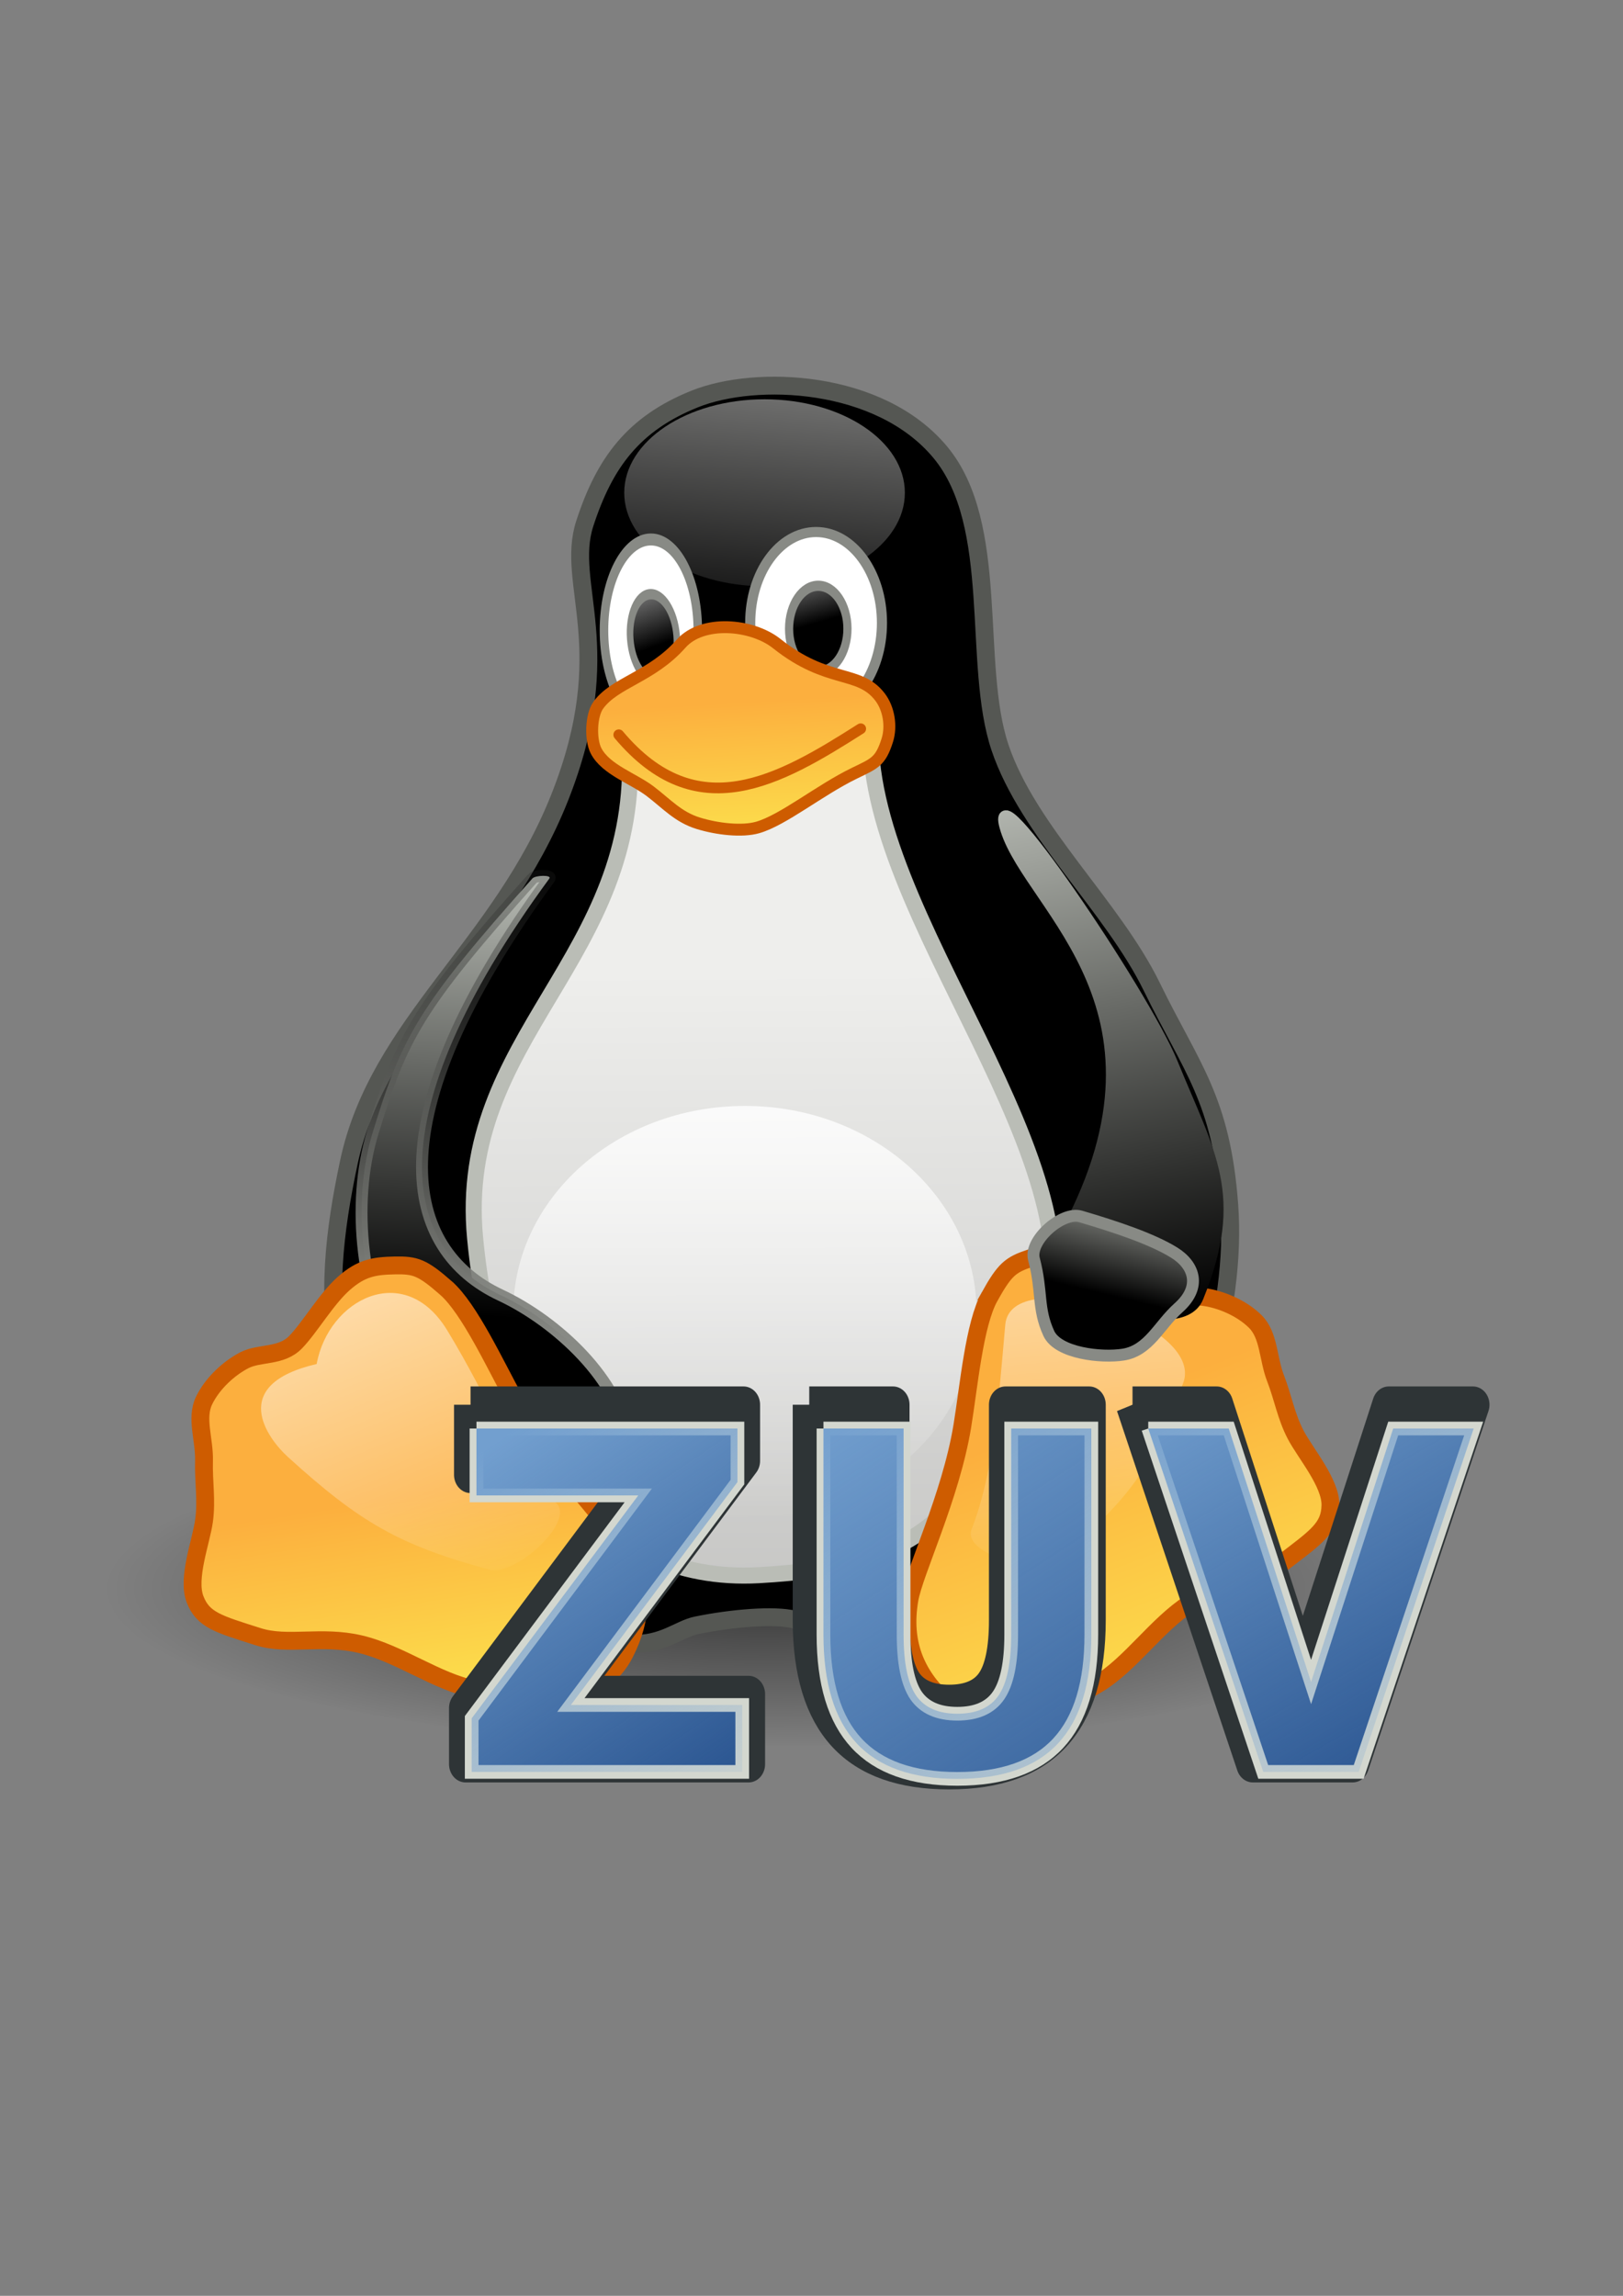 <?xml version="1.0" encoding="UTF-8" standalone="no"?>
<!-- Created with Inkscape (http://www.inkscape.org/) -->
<svg xmlns:dc="http://purl.org/dc/elements/1.1/" xmlns:cc="http://creativecommons.org/ns#" xmlns:rdf="http://www.w3.org/1999/02/22-rdf-syntax-ns#" xmlns:svg="http://www.w3.org/2000/svg" xmlns="http://www.w3.org/2000/svg" xmlns:xlink="http://www.w3.org/1999/xlink" xmlns:sodipodi="http://sodipodi.sourceforge.net/DTD/sodipodi-0.dtd" xmlns:inkscape="http://www.inkscape.org/namespaces/inkscape" width="210mm" height="297mm" id="svg2" version="1.1" inkscape:version="0.48.0 r9654">
  <rect width="100%" height="100%" fill="#808080" stroke="none"/>
  <title id="title4060">linux ZUV</title>
  <defs id="defs4">
    <linearGradient inkscape:collect="always" id="linearGradient6668">
      <stop style="stop-color:#729fcf;stop-opacity:1;" offset="0" id="stop6670"/>
      <stop style="stop-color:#729fcf;stop-opacity:0;" offset="1" id="stop6672"/>
    </linearGradient>
    <linearGradient inkscape:collect="always" id="linearGradient6658">
      <stop style="stop-color:#729fcf;stop-opacity:1;" offset="0" id="stop6660"/>
      <stop style="stop-color:#729fcf;stop-opacity:0;" offset="1" id="stop6662"/>
    </linearGradient>
    <linearGradient inkscape:collect="always" id="linearGradient6648">
      <stop style="stop-color:#729fcf;stop-opacity:1;" offset="0" id="stop6650"/>
      <stop style="stop-color:#729fcf;stop-opacity:0;" offset="1" id="stop6652"/>
    </linearGradient>
    <linearGradient inkscape:collect="always" id="linearGradient3978">
      <stop style="stop-color:#000000;stop-opacity:1;" offset="0" id="stop3980"/>
      <stop style="stop-color:#000000;stop-opacity:0;" offset="1" id="stop3982"/>
    </linearGradient>
    <linearGradient id="linearGradient3956">
      <stop style="stop-color:#ffffff;stop-opacity:1;" offset="0" id="stop3958"/>
      <stop style="stop-color:#000000;stop-opacity:1;" offset="1" id="stop3960"/>
    </linearGradient>
    <linearGradient id="linearGradient3936">
      <stop style="stop-color:#ffffff;stop-opacity:1;" offset="0" id="stop3938"/>
      <stop style="stop-color:#ffffff;stop-opacity:0;" offset="1" id="stop3940"/>
    </linearGradient>
    <linearGradient id="linearGradient3923">
      <stop style="stop-color:#babdb6;stop-opacity:1;" offset="0" id="stop3925"/>
      <stop style="stop-color:#000000;stop-opacity:1;" offset="1" id="stop3927"/>
    </linearGradient>
    <linearGradient inkscape:collect="always" id="linearGradient3915">
      <stop style="stop-color:#eeeeec;stop-opacity:1;" offset="0" id="stop3917"/>
      <stop style="stop-color:#eeeeec;stop-opacity:0;" offset="1" id="stop3919"/>
    </linearGradient>
    <linearGradient id="linearGradient3889">
      <stop style="stop-color:#888a85;stop-opacity:1;" offset="0" id="stop3891"/>
      <stop style="stop-color:#000000;stop-opacity:0;" offset="1" id="stop3893"/>
    </linearGradient>
    <linearGradient id="linearGradient3881">
      <stop style="stop-color:#d3d7cf;stop-opacity:1;" offset="0" id="stop3883"/>
      <stop style="stop-color:#000000;stop-opacity:1;" offset="1" id="stop3885"/>
    </linearGradient>
    <linearGradient id="linearGradient3857">
      <stop style="stop-color:#fce94f;stop-opacity:1;" offset="0" id="stop3859"/>
      <stop style="stop-color:#fcaf3e;stop-opacity:1;" offset="1" id="stop3861"/>
    </linearGradient>
    <linearGradient inkscape:collect="always" id="linearGradient3845">
      <stop style="stop-color:#ffffff;stop-opacity:1;" offset="0" id="stop3847"/>
      <stop style="stop-color:#ffffff;stop-opacity:0;" offset="1" id="stop3849"/>
    </linearGradient>
    <linearGradient inkscape:collect="always" id="linearGradient3835">
      <stop style="stop-color:#eeeeec;stop-opacity:1;" offset="0" id="stop3837"/>
      <stop style="stop-color:#eeeeec;stop-opacity:0;" offset="1" id="stop3839"/>
    </linearGradient>
    <linearGradient inkscape:collect="always" id="linearGradient3827">
      <stop style="stop-color:#ffffff;stop-opacity:1;" offset="0" id="stop3829"/>
      <stop style="stop-color:#ffffff;stop-opacity:0;" offset="1" id="stop3831"/>
    </linearGradient>
    <radialGradient inkscape:collect="always" xlink:href="#linearGradient3978" id="radialGradient4006" gradientUnits="userSpaceOnUse" gradientTransform="matrix(1,0,0,0.293,0,481.961)" cx="130.357" cy="681.291" fx="130.357" fy="681.291" r="81.786"/>
    <linearGradient inkscape:collect="always" xlink:href="#linearGradient3915" id="linearGradient4008" gradientUnits="userSpaceOnUse" x1="273.571" y1="455.934" x2="264.56" y2="529.505"/>
    <linearGradient inkscape:collect="always" xlink:href="#linearGradient3835" id="linearGradient4010" gradientUnits="userSpaceOnUse" x1="267.008" y1="564.081" x2="270.02" y2="1195.51"/>
    <linearGradient inkscape:collect="always" xlink:href="#linearGradient3827" id="linearGradient4012" gradientUnits="userSpaceOnUse" x1="273.571" y1="570.576" x2="273.571" y2="654.862"/>
    <linearGradient inkscape:collect="always" xlink:href="#linearGradient3881" id="linearGradient4014" gradientUnits="userSpaceOnUse" x1="212.079" y1="536.301" x2="207.452" y2="621.301"/>
    <linearGradient inkscape:collect="always" xlink:href="#linearGradient3889" id="linearGradient4016" gradientUnits="userSpaceOnUse" x1="207.452" y1="621.301" x2="228.167" y2="518.444"/>
    <linearGradient inkscape:collect="always" xlink:href="#linearGradient3857" id="linearGradient4018" gradientUnits="userSpaceOnUse" x1="216.752" y1="692.456" x2="210.42" y2="651.742"/>
    <linearGradient inkscape:collect="always" xlink:href="#linearGradient3857" id="linearGradient4020" gradientUnits="userSpaceOnUse" x1="336.18" y1="697.063" x2="314.549" y2="640.635"/>
    <linearGradient inkscape:collect="always" xlink:href="#linearGradient3956" id="linearGradient4022" gradientUnits="userSpaceOnUse" x1="17.858" y1="368.299" x2="21.972" y2="386.307"/>
    <linearGradient inkscape:collect="always" xlink:href="#linearGradient3956" id="linearGradient4024" gradientUnits="userSpaceOnUse" x1="20.232" y1="368.783" x2="23.832" y2="388.601"/>
    <linearGradient inkscape:collect="always" xlink:href="#linearGradient3857" id="linearGradient4026" gradientUnits="userSpaceOnUse" x1="262.981" y1="546.79" x2="261.349" y2="518.933"/>
    <linearGradient inkscape:collect="always" xlink:href="#linearGradient3881" id="linearGradient4028" gradientUnits="userSpaceOnUse" x1="313.269" y1="518.437" x2="334.407" y2="622.008"/>
    <linearGradient inkscape:collect="always" xlink:href="#linearGradient3881" id="linearGradient4030" gradientUnits="userSpaceOnUse" x1="313.269" y1="518.437" x2="334.407" y2="622.008"/>
    <linearGradient inkscape:collect="always" xlink:href="#linearGradient3845" id="linearGradient4032" gradientUnits="userSpaceOnUse" x1="317.244" y1="608.042" x2="322.443" y2="666.631"/>
    <linearGradient inkscape:collect="always" xlink:href="#linearGradient3923" id="linearGradient4034" gradientUnits="userSpaceOnUse" x1="332.846" y1="599" x2="328.09" y2="619"/>
    <linearGradient inkscape:collect="always" xlink:href="#linearGradient3845" id="linearGradient4036" gradientUnits="userSpaceOnUse" gradientTransform="matrix(-0.889,0.459,0.459,0.889,200.182,-70.049)" x1="317.244" y1="608.042" x2="322.443" y2="666.631"/>
    <linearGradient inkscape:collect="always" xlink:href="#linearGradient6648" id="linearGradient6688" gradientUnits="userSpaceOnUse" gradientTransform="translate(0,-8)" x1="257.882" y1="706.562" x2="387.16" y2="898.49"/>
    <linearGradient inkscape:collect="always" xlink:href="#linearGradient6658" id="linearGradient6690" gradientUnits="userSpaceOnUse" gradientTransform="translate(0,-8)" x1="432.626" y1="682.004" x2="615.775" y2="964.846"/>
    <linearGradient inkscape:collect="always" xlink:href="#linearGradient6668" id="linearGradient6692" gradientUnits="userSpaceOnUse" gradientTransform="translate(0,-8)" x1="579.649" y1="675.247" x2="713.552" y2="909.602"/>
  </defs>
  <sodipodi:namedview id="base" pagecolor="#ffffff" bordercolor="#666666" borderopacity="1.0" inkscape:pageopacity="0.0" inkscape:pageshadow="2" inkscape:zoom="0.24748738" inkscape:cx="-870.65249" inkscape:cy="270.03304" inkscape:document-units="px" inkscape:current-layer="layer1" showgrid="false" showguides="true" inkscape:guide-bbox="true" inkscape:window-width="1280" inkscape:window-height="707" inkscape:window-x="0" inkscape:window-y="0" inkscape:window-maximized="0" inkscape:snap-global="false">
    <sodipodi:guide orientation="0,1" position="-482.857,885.714" id="guide2998"/>
    <sodipodi:guide orientation="1,0" position="14.286,-131.429" id="guide3000"/>
    <sodipodi:guide orientation="1,0" position="731.429,-82.857" id="guide3002"/>
    <sodipodi:guide orientation="0,1" position="-525.714,168.571" id="guide3004"/>
  </sodipodi:namedview>
  <g inkscape:label="Ebene 1" inkscape:groupmode="layer" id="layer1">
    <g id="g6694">
      <g id="g4038">
        <rect style="opacity:0.721;fill:none;fill-opacity:1;stroke:none;stroke-width:10;stroke-linecap:round;stroke-linejoin:round;stroke-miterlimit:4;stroke-opacity:1;stroke-dasharray:none;stroke-dashoffset:22.802" id="rect2996" width="717.143" height="717.143" x="14.286" y="166.648"/>
        <g id="g3986" transform="matrix(2.91,0,0,2.91,-405.836,-1166.411)">
          <path transform="matrix(1.354,0,0,1.119,91.391,-94.92)" d="m 212.143,681.291 c 0,13.215 -36.617,23.929 -81.786,23.929 -45.169,0 -81.786,-10.713 -81.786,-23.929 0,-13.215 36.617,-23.929 81.786,-23.929 45.169,0 81.786,10.713 81.786,23.929 z" sodipodi:ry="23.928572" sodipodi:rx="81.785713" sodipodi:cy="681.29077" sodipodi:cx="130.35715" id="path3976" style="opacity:0.583;fill:url(#radialGradient4006);fill-opacity:1;stroke:none" sodipodi:type="arc"/>
          <path sodipodi:nodetypes="zzzzzzzzzzzzzz" inkscape:connector-curvature="0" id="path3774" d="m 237.735,488.797 c 3.326,-10.237 8.187,-16.796 18.477,-20.93 10.291,-4.134 31.061,-3.318 41.263,8.939 10.202,12.257 5.313,35.563 10.043,49.632 4.731,14.069 18.919,26.676 25.52,40.224 6.601,13.548 11.699,18.838 13.008,36.659 1.309,17.821 -5.595,39.754 -15.758,51.977 -10.162,12.223 -26.653,18.091 -37.857,19.286 -11.205,1.194 -16.187,-0.775 -19.487,-1.63 -3.3,-0.855 -10.533,-0.241 -16.421,0.967 -5.888,1.208 -10.657,10.698 -37.243,-10.874 -26.586,-21.572 -26.144,-43.647 -21.191,-66.926 4.953,-23.279 25.553,-36.307 35.454,-61.349 9.901,-25.042 0.866,-35.738 4.192,-45.974 z" style="fill:#000000;fill-opacity:1;stroke:#555753;stroke-width:3;stroke-linecap:butt;stroke-linejoin:miter;stroke-miterlimit:4;stroke-opacity:1;stroke-dasharray:none"/>
          <path transform="matrix(0.917,0,0,0.733,20.357,122.201)" d="m 295.714,493.076 c 0,11.835 -11.513,21.429 -25.714,21.429 -14.202,0 -25.714,-9.594 -25.714,-21.429 0,-11.835 11.513,-21.429 25.714,-21.429 14.202,0 25.714,9.594 25.714,21.429 z" sodipodi:ry="21.428572" sodipodi:rx="25.714287" sodipodi:cy="493.07648" sodipodi:cx="270" id="path3913" style="opacity:0.583;fill:url(#linearGradient4008);fill-opacity:1;stroke:none" sodipodi:type="arc"/>
          <path sodipodi:nodetypes="cczzzc" inkscape:connector-curvature="0" id="path3776" d="m 245.26,526.223 40.569,-3.622 c -1.757,32.034 40.437,74.263 28.6,103.693 -11.837,29.43 -19.783,37.668 -47.452,39.199 -27.67,1.531 -44.418,-22.615 -47.668,-56.596 -3.25,-33.981 27.963,-46.936 25.951,-82.674 z" style="fill:url(#linearGradient4010);fill-opacity:1;stroke:#babdb6;stroke-width:2.7;stroke-linecap:butt;stroke-linejoin:miter;stroke-miterlimit:4;stroke-opacity:1;stroke-dasharray:none"/>
          <path transform="translate(-7.857,1.429)" d="m 311.429,619.862 c 0,19.133 -17.429,34.643 -38.929,34.643 -21.5,0 -38.929,-15.51 -38.929,-34.643 0,-19.133 17.429,-34.643 38.929,-34.643 21.5,0 38.929,15.51 38.929,34.643 z" sodipodi:ry="34.642857" sodipodi:rx="38.92857" sodipodi:cy="619.86218" sodipodi:cx="272.5" id="path3817" style="fill:url(#linearGradient4012);fill-opacity:1;stroke:none" sodipodi:type="arc"/>
          <path sodipodi:nodetypes="ssssssss" inkscape:connector-curvature="0" id="path3813" d="m 228.929,548.434 c 0.508,-0.568 3.308,-0.615 2.857,0 -29.955,40.865 -24.344,62.454 -8.214,70 9.381,4.389 20.245,14.354 21.429,24.643 0.521,4.527 -7.65,7.901 -12.143,7.143 -11.198,-1.889 -19.112,-7.441 -26.071,-19.643 -6.429,-11.272 -8.458,-27.24 -4.643,-39.643 4.854,-15.782 7.427,-20.861 26.786,-42.5 z" style="fill:url(#linearGradient4014);fill-opacity:1;stroke:url(#linearGradient4016);stroke-width:2;stroke-linecap:butt;stroke-linejoin:miter;stroke-miterlimit:4;stroke-opacity:1;stroke-dasharray:none"/>
          <path sodipodi:nodetypes="sssssssssssssssss" inkscape:connector-curvature="0" id="path3797" d="m 214.405,617.239 c 3.967,3.466 8.34,13.012 11.617,18.94 5.785,10.466 15.908,20.424 18.183,24.496 3.616,6.474 3.157,12.226 0.253,17.93 -1.919,3.769 -5.432,6.318 -10.102,6.819 -5.057,0.542 -8.805,0.496 -15.152,-0.758 -6.347,-1.253 -12.598,-6.017 -19.193,-7.576 -6.595,-1.559 -12.188,0.329 -17.173,-1.263 -6.653,-2.125 -9.264,-2.775 -10.607,-6.313 -1.343,-3.538 1.024,-9.63 1.515,-13.132 0.491,-3.502 -0.097,-6.562 0,-10.102 0.097,-3.54 -1.414,-7.147 0,-10.102 1.414,-2.954 4.259,-5.515 6.819,-6.819 2.56,-1.303 6.154,-0.515 8.586,-3.03 2.392,-2.473 5.139,-7.247 8.081,-9.849 2.942,-2.602 5.103,-2.964 8.586,-3.03 3.484,-0.067 4.62,0.323 8.586,3.788 z" style="fill:url(#linearGradient4018);fill-opacity:1;stroke:#ce5c00;stroke-width:3;stroke-linecap:butt;stroke-linejoin:miter;stroke-miterlimit:4;stroke-opacity:1;stroke-dasharray:none"/>
          <path style="fill:url(#linearGradient4020);fill-opacity:1;stroke:#ce5c00;stroke-width:3;stroke-linecap:butt;stroke-linejoin:miter;stroke-miterlimit:4;stroke-opacity:1;stroke-dasharray:none" d="m 305.764,618.692 c -2.572,4.597 -3.484,15.058 -4.579,21.742 -1.933,11.801 -8.122,24.581 -8.897,29.181 -1.231,7.313 1.134,12.576 5.786,16.973 3.074,2.906 7.239,4.126 11.805,3.029 4.945,-1.188 8.46,-2.491 14.017,-5.804 5.557,-3.313 9.844,-9.899 15.532,-13.584 5.688,-3.684 11.591,-3.785 15.75,-6.958 5.553,-4.236 7.793,-5.726 7.869,-9.51 0.076,-3.784 -4.2,-8.726 -5.839,-11.86 -1.639,-3.134 -2.113,-6.213 -3.394,-9.514 -1.28,-3.301 -1.069,-7.207 -3.394,-9.514 -2.324,-2.307 -5.864,-3.764 -8.713,-4.132 -2.849,-0.367 -5.969,1.583 -9.105,0.03 -3.083,-1.526 -7.275,-5.099 -10.92,-6.562 -3.646,-1.463 -5.802,-1.077 -9.105,0.03 -3.304,1.107 -4.243,1.856 -6.815,6.452 z" id="path3799" inkscape:connector-curvature="0" sodipodi:nodetypes="sssssssssssssssss"/>
          <path transform="matrix(0.712,0,0,1,52.283,1.786)" sodipodi:type="arc" style="fill:#ffffff;fill-opacity:1;stroke:#888a85;stroke-width:2.014;stroke-linecap:round;stroke-linejoin:round;stroke-miterlimit:4;stroke-opacity:1;stroke-dasharray:none;stroke-dashoffset:22.802" id="path3805" sodipodi:cx="276.07144" sodipodi:cy="504.95148" sodipodi:rx="11.071428" sodipodi:ry="15.267858" d="m 287.143,504.951 c 0,8.432 -4.957,15.268 -11.071,15.268 -6.115,0 -11.071,-6.836 -11.071,-15.268 0,-8.432 4.957,-15.268 11.071,-15.268 6.115,0 11.071,6.836 11.071,15.268 z"/>
          <path transform="translate(0.536,0.536)" d="m 287.143,504.951 c 0,8.432 -4.957,15.268 -11.071,15.268 -6.115,0 -11.071,-6.836 -11.071,-15.268 0,-8.432 4.957,-15.268 11.071,-15.268 6.115,0 11.071,6.836 11.071,15.268 z" sodipodi:ry="15.267858" sodipodi:rx="11.071428" sodipodi:cy="504.95148" sodipodi:cx="276.07144" id="path3803" style="fill:#ffffff;fill-opacity:1;stroke:#888a85;stroke-width:1.7;stroke-linecap:round;stroke-linejoin:round;stroke-miterlimit:4;stroke-opacity:1;stroke-dasharray:none;stroke-dashoffset:22.802" sodipodi:type="arc"/>
          <path transform="matrix(0.808,0,0,1.011,260.524,114.49)" d="m 26.429,387.719 c 0,3.945 -2.718,7.143 -6.071,7.143 -3.353,0 -6.071,-3.198 -6.071,-7.143 0,-3.945 2.718,-7.143 6.071,-7.143 3.353,0 6.071,3.198 6.071,7.143 z" sodipodi:ry="7.1428571" sodipodi:rx="6.0714288" sodipodi:cy="387.71933" sodipodi:cx="20.357143" id="path3807" style="fill:url(#linearGradient4022);fill-opacity:1;stroke:#888a85;stroke-width:1.7;stroke-linecap:round;stroke-linejoin:round;stroke-miterlimit:4;stroke-opacity:1;stroke-dasharray:none;stroke-dashoffset:22.802" sodipodi:type="arc"/>
          <path sodipodi:type="arc" style="fill:url(#linearGradient4024);fill-opacity:1;stroke:#888a85;stroke-width:1.7;stroke-linecap:round;stroke-linejoin:round;stroke-miterlimit:4;stroke-opacity:1;stroke-dasharray:none;stroke-dashoffset:22.802" id="path3809" sodipodi:cx="20.357143" sodipodi:cy="387.71933" sodipodi:rx="6.0714288" sodipodi:ry="7.1428571" d="m 26.429,387.719 c 0,3.945 -2.718,7.143 -6.071,7.143 -3.353,0 -6.071,-3.198 -6.071,-7.143 0,-3.945 2.718,-7.143 6.071,-7.143 3.353,0 6.071,3.198 6.071,7.143 z" transform="matrix(0.642,-0.05,0.08,1.019,205.19,113.881)"/>
          <path sodipodi:nodetypes="sssssssssss" inkscape:connector-curvature="0" id="path3801" d="m 240,519.326 c 2.791,-3.88 8.95,-4.715 13.929,-10.357 3.544,-4.017 11.88,-3.336 16.071,0 8.584,6.832 13.768,4.351 17.321,8.929 1.518,1.956 2.001,4.962 1.25,7.321 -1.149,3.61 -2.128,3.882 -5.536,5.536 -5.822,2.825 -11.945,7.874 -16.25,9.107 -2.622,0.751 -6.809,0.278 -10,-0.714 -3.363,-1.046 -5.238,-3.218 -8.036,-5.357 -2.842,-2.173 -7.444,-3.618 -9.107,-6.786 -0.983,-1.871 -0.877,-5.963 0.357,-7.679 z" style="fill:url(#linearGradient4026);fill-opacity:1;stroke:#ce5c00;stroke-width:2;stroke-linecap:butt;stroke-linejoin:miter;stroke-miterlimit:4;stroke-opacity:1;stroke-dasharray:none"/>
          <path sodipodi:nodetypes="sssss" inkscape:connector-curvature="0" id="path3815" d="m 308.571,540.219 c 4.229,13.362 31.138,30.354 9.286,69.286 -4.025,7.171 19.762,16.905 22.857,9.286 6.956,-17.122 1.969,-23.931 -4.286,-39.286 -4.761,-11.687 -31.665,-51.317 -27.857,-39.286 z" style="fill:url(#linearGradient4028);fill-opacity:1;stroke:url(#linearGradient4030);stroke-width:2;stroke-linecap:butt;stroke-linejoin:miter;stroke-miterlimit:4;stroke-opacity:1;stroke-dasharray:none"/>
          <path sodipodi:nodetypes="sssss" inkscape:connector-curvature="0" id="path3843" d="m 302.735,657.816 c 3.632,-9.386 4.411,-20.133 5.664,-34.393 0.932,-10.607 33.631,-0.223 29.913,9.755 -5.731,15.383 -8.92,18.878 -20.49,29.48 -3.34,3.06 -16.721,-0.617 -15.087,-4.842 z" style="opacity:0.583;fill:url(#linearGradient4032);fill-opacity:1;stroke:none"/>
          <path sodipodi:nodetypes="sssssss" inkscape:connector-curvature="0" id="path3811" d="m 336.786,611.291 c 3.454,2.145 4.619,5.807 0.714,9.286 -3.279,2.921 -4.947,7.174 -9.286,7.857 -3.651,0.575 -10.956,-0.213 -12.5,-3.571 -1.939,-4.218 -1.047,-7.01 -2.5,-12.5 -0.828,-3.131 4.75,-8.054 7.857,-7.143 5.936,1.741 12.049,3.795 15.714,6.071 z" style="fill:url(#linearGradient4034);fill-opacity:1;stroke:#888a85;stroke-width:2;stroke-linecap:butt;stroke-linejoin:miter;stroke-miterlimit:4;stroke-opacity:1;stroke-dasharray:none"/>
          <path style="opacity:0.583;fill:url(#linearGradient4036);fill-opacity:1;stroke:none" d="m 232.901,653.346 c -7.532,-6.675 -10.845,-16.819 -18.308,-29.036 -7.18,-11.753 -19.926,-5.217 -21.915,5.7 -15.07,3.491 -8.181,12.576 -4.835,15.617 12.149,11.041 18.728,14.827 33.872,18.94 4.372,1.187 14.576,-8.218 11.185,-11.222 z" id="path3853" inkscape:connector-curvature="0" sodipodi:nodetypes="sscsss"/>
          <path sodipodi:nodetypes="cc" inkscape:connector-curvature="0" id="path3931" d="m 243.447,524.285 c 13.121,15.629 26.878,7.768 40.659,-1.01" style="fill:none;stroke:#ce5c00;stroke-width:1.8;stroke-linecap:round;stroke-linejoin:miter;stroke-miterlimit:4;stroke-opacity:1;stroke-dasharray:none"/>
        </g>
      </g>
      <g transform="translate(-6,0)" id="g6676">
        <g style="font-size:144px;font-style:normal;font-weight:bold;line-height:125%;letter-spacing:0px;word-spacing:0px;fill:#204a87;fill-opacity:1;stroke:#2e3436;stroke-width:10.682;stroke-linejoin:round;stroke-miterlimit:4;stroke-opacity:1;stroke-dasharray:none;font-family:Sans;-inkscape-font-specification:Sans Bold" id="flowRoot5852" transform="matrix(1.513,0,0,1.674,520.001,-209.112)">
          <path d="m -187.633,535.212 88.242,0 0,16.383 -56.32,68.133 57.938,0 0,20.461 -91.477,0 0,-16.383 56.32,-68.133 -54.703,0 0,-20.461" id="path5861" inkscape:connector-curvature="0" style="fill:#204a87;stroke:#2e3436;stroke-width:10.682;stroke-linejoin:round;stroke-miterlimit:4;stroke-opacity:1;stroke-dasharray:none"/>
          <path d="m -78.156,535.212 27.07,0 0,62.93 c -4.1e-5,8.672 1.406,14.883 4.219,18.633 2.859,3.703 7.5,5.555 13.922,5.555 6.469,2e-5 11.109,-1.852 13.922,-5.555 2.859,-3.75 4.289,-9.961 4.289,-18.633 l 0,-62.93 27.07,0 0,62.93 c -1.04e-4,14.859 -3.727,25.922 -11.18,33.188 -7.453,7.266 -18.82,10.898 -34.102,10.898 -15.234,0 -26.578,-3.633 -34.031,-10.898 -7.453,-7.266 -11.18,-18.328 -11.18,-33.188 l 0,-62.93" id="path5863" inkscape:connector-curvature="0" style="fill:#204a87;stroke:#2e3436;stroke-width:10.682;stroke-linejoin:round;stroke-miterlimit:4;stroke-opacity:1;stroke-dasharray:none"/>
          <path d="m 26.328,535.212 27.211,0 27.844,77.484 27.773,-77.484 27.211,0 -38.883,104.977 -32.273,0 -38.883,-104.977" id="path5865" inkscape:connector-curvature="0" style="fill:#204a87;stroke:#2e3436;stroke-width:10.682;stroke-linejoin:round;stroke-miterlimit:4;stroke-opacity:1;stroke-dasharray:none"/>
        </g>
        <path d="m 239.008,698.451 127.63,0 0,26.204 -81.46,108.976 83.799,0 0,32.727 -132.309,0 0,-26.204 81.46,-108.976 -79.121,0 0,-32.727" id="path6637" inkscape:connector-curvature="0" style="font-size:144px;font-style:normal;font-weight:bold;line-height:125%;letter-spacing:0px;word-spacing:0px;fill:#204a87;fill-opacity:1;stroke:#d3d7cf;stroke-width:6.69;stroke-linejoin:miter;stroke-miterlimit:4;stroke-opacity:1;stroke-dasharray:none;font-family:Sans;-inkscape-font-specification:Sans Bold"/>
        <path d="m 408.7,698.454 39.187,0 0,100.74 c -5e-5,13.882 2.036,23.825 6.107,29.828 4.139,5.928 10.857,8.892 20.153,8.892 9.364,3e-5 16.082,-2.964 20.153,-8.892 4.139,-6.003 6.209,-15.946 6.209,-29.828 l 0,-100.74 39.187,0 0,100.74 c -1.5e-4,23.787 -5.395,41.496 -16.184,53.127 -10.789,11.631 -27.244,17.447 -49.365,17.447 -22.053,0 -38.474,-5.816 -49.263,-17.447 -10.789,-11.631 -16.184,-29.34 -16.184,-53.127 l 0,-100.74" id="path6639" inkscape:connector-curvature="0" style="font-size:144px;font-style:normal;font-weight:bold;line-height:125%;letter-spacing:0px;word-spacing:0px;fill:#204a87;fill-opacity:1;stroke:#d3d7cf;stroke-width:6.696;stroke-linejoin:miter;stroke-miterlimit:4;stroke-opacity:1;stroke-dasharray:none;font-family:Sans;-inkscape-font-specification:Sans Bold"/>
        <path d="m 567.527,698.451 39.357,0 40.272,123.934 40.171,-123.934 39.357,0 -56.239,167.907 -46.679,0 -56.239,-167.907" id="path6641" inkscape:connector-curvature="0" style="font-size:144px;font-style:normal;font-weight:bold;line-height:125%;letter-spacing:0px;word-spacing:0px;fill:#204a87;fill-opacity:1;stroke:#d3d7cf;stroke-width:6.69;stroke-linejoin:miter;stroke-miterlimit:4;stroke-opacity:1;stroke-dasharray:none;font-family:Sans;-inkscape-font-specification:Sans Bold"/>
        <path style="font-size:144px;font-style:normal;font-weight:bold;line-height:125%;letter-spacing:0px;word-spacing:0px;fill:url(#linearGradient6688);fill-opacity:1;stroke:none;font-family:Sans;-inkscape-font-specification:Sans Bold" inkscape:connector-curvature="0" id="path6646" d="m 239.008,698.451 127.63,0 0,26.204 -81.46,108.976 83.799,0 0,32.727 -132.309,0 0,-26.204 81.46,-108.976 -79.121,0 0,-32.727"/>
        <path style="font-size:144px;font-style:normal;font-weight:bold;line-height:125%;letter-spacing:0px;word-spacing:0px;fill:url(#linearGradient6690);fill-opacity:1;stroke:none;font-family:Sans;-inkscape-font-specification:Sans Bold" inkscape:connector-curvature="0" id="path6656" d="m 408.7,698.454 39.187,0 0,100.74 c -5e-5,13.882 2.036,23.825 6.107,29.828 4.139,5.928 10.857,8.892 20.153,8.892 9.364,3e-5 16.082,-2.964 20.153,-8.892 4.139,-6.003 6.209,-15.946 6.209,-29.828 l 0,-100.74 39.187,0 0,100.74 c -1.5e-4,23.787 -5.395,41.496 -16.184,53.127 -10.789,11.631 -27.244,17.447 -49.365,17.447 -22.053,0 -38.474,-5.816 -49.263,-17.447 -10.789,-11.631 -16.184,-29.34 -16.184,-53.127 l 0,-100.74"/>
        <path style="font-size:144px;font-style:normal;font-weight:bold;line-height:125%;letter-spacing:0px;word-spacing:0px;fill:url(#linearGradient6692);fill-opacity:1;stroke:none;font-family:Sans;-inkscape-font-specification:Sans Bold" inkscape:connector-curvature="0" id="path6666" d="m 567.527,698.451 39.357,0 40.272,123.934 40.171,-123.934 39.357,0 -56.239,167.907 -46.679,0 -56.239,-167.907"/>
      </g>
    </g>
  </g>
</svg>

